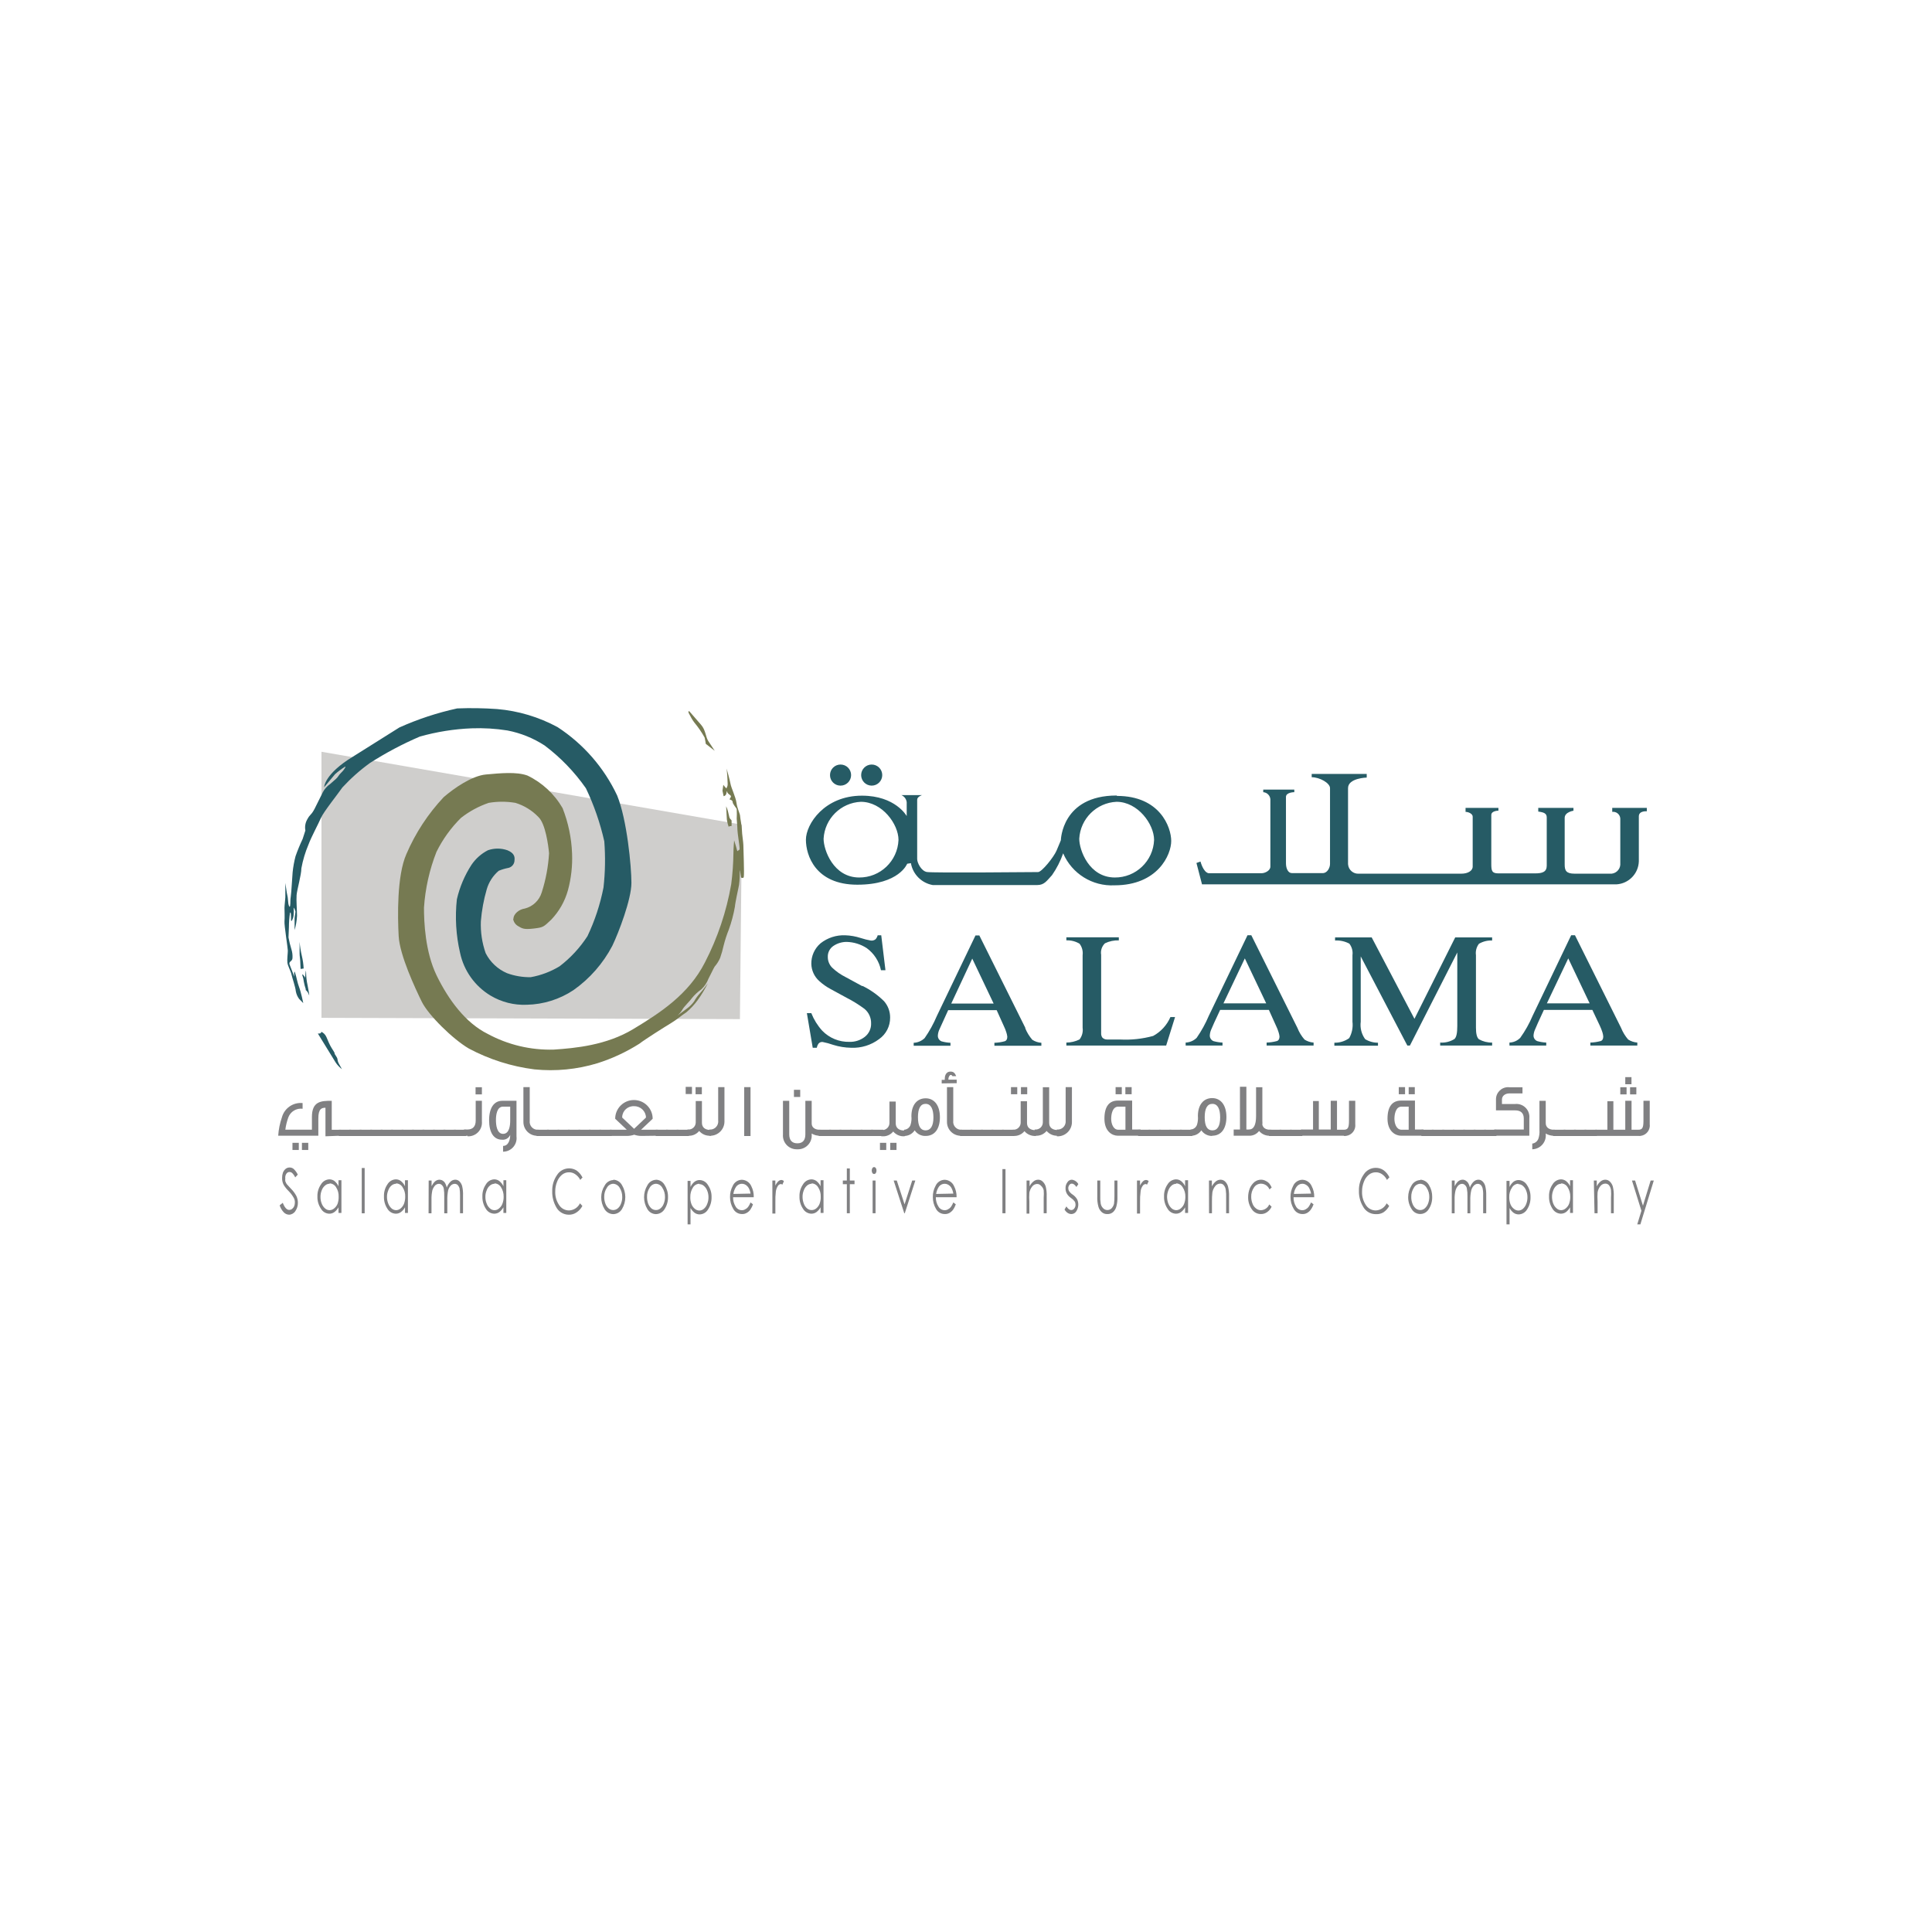 <?xml version="1.0" encoding="utf-8"?>
<!-- Generator: Adobe Illustrator 27.6.1, SVG Export Plug-In . SVG Version: 6.00 Build 0)  -->
<svg version="1.1" id="Layer_1" xmlns="http://www.w3.org/2000/svg" xmlns:xlink="http://www.w3.org/1999/xlink" x="0px" y="0px"
	 viewBox="0 0 1000 1000" style="enable-background:new 0 0 1000 1000;" xml:space="preserve">
<style type="text/css">
	.st0{fill:#EEF2F8;}
	.st1{fill:#49A17B;}
	.st2{fill:#7631CD;}
	.st3{clip-path:url(#SVGID_00000052082952216213188370000017399616356144683943_);}
	.st4{fill:#404041;}
	.st5{clip-path:url(#SVGID_00000062893495841725047410000005647056938538365321_);}
	.st6{clip-path:url(#SVGID_00000044162732847250575700000015189815288174334094_);}
	.st7{fill:#7163EB;}
	.st8{fill:url(#SVGID_00000174581004549088119200000000769248462261141383_);}
	.st9{fill:url(#SVGID_00000169538360358242332570000002422025234893226396_);}
	.st10{fill:url(#SVGID_00000020364998024989868100000000781365499645108112_);}
	.st11{fill:url(#SVGID_00000181046259830688359720000006784541467837330325_);}
	.st12{fill:url(#SVGID_00000094620042908918262900000000836517596858592691_);}
	.st13{fill:url(#SVGID_00000052087117088092280470000018412568162446705827_);}
	.st14{fill:url(#SVGID_00000131330189011884604290000001970801980031478440_);}
	.st15{fill:url(#SVGID_00000037690568599755563960000007448795216511496320_);}
	.st16{fill:url(#SVGID_00000065765352009212842840000016251544395666569637_);}
	.st17{fill:url(#SVGID_00000147934069028275271990000001447145977292744623_);}
	.st18{fill:url(#SVGID_00000173879651023639893390000002430931842811594132_);}
	.st19{fill:url(#SVGID_00000182513494751107410380000018227685862857491125_);}
	.st20{fill:url(#SVGID_00000032650384954022100940000016303033528996797352_);}
	.st21{fill:url(#SVGID_00000050654766672512892120000002460469927209367940_);}
	.st22{fill:url(#SVGID_00000045591335602980747440000017572480979853843126_);}
	.st23{fill:url(#SVGID_00000092451180703943029060000014711838964621873025_);}
	.st24{fill:url(#SVGID_00000175286705630510734670000015659909416161472389_);}
	.st25{fill:url(#SVGID_00000129189024708853754310000010465080461356917948_);}
	.st26{fill:url(#SVGID_00000172428568738683357490000010829400056970966160_);}
	.st27{fill:url(#SVGID_00000088811383937752953280000002610807117517171864_);}
	.st28{fill:url(#SVGID_00000181049969273326873650000003174784704136206479_);}
	.st29{fill:url(#SVGID_00000043423211319614765810000013501320488802758297_);}
	.st30{fill:url(#SVGID_00000031189173913303964690000013778956566995115449_);}
	.st31{fill:url(#SVGID_00000085957056703284814210000015059607211928340118_);}
	.st32{fill:url(#SVGID_00000079443620665538297860000018066899928927582356_);}
	.st33{fill:url(#SVGID_00000143588219230402748990000016751870636642278301_);}
	.st34{fill:url(#SVGID_00000003793414576790995780000007871425205984020412_);}
	.st35{fill:url(#SVGID_00000011026663058878193860000002903329734136625555_);}
	.st36{fill:url(#SVGID_00000031166710314036579790000006668545681182296486_);}
	.st37{fill:url(#SVGID_00000127032661166374465460000014927145647398623642_);}
	.st38{fill:url(#SVGID_00000059995306898970749300000007415582900568861371_);}
	.st39{fill:url(#SVGID_00000142884363410654759380000010758637300853816721_);}
	.st40{fill:#3F4144;}
	.st41{fill:#2E3B89;}
	.st42{clip-path:url(#SVGID_00000182486285875346674340000012730013638702839201_);}
	.st43{clip-path:url(#SVGID_00000117657743683106101630000005688304470643367343_);}
	.st44{clip-path:url(#SVGID_00000101811392543863748910000015891612302815914930_);}
	.st45{fill:#F3B840;}
	.st46{fill:#E04430;}
	.st47{fill:#CA5C6C;}
	.st48{fill:#DD9033;}
	.st49{fill:#CD412D;}
	.st50{fill:#D47935;}
	.st51{fill:#D5709F;}
	.st52{fill:#E9BD8D;}
	.st53{fill:#E19F4B;}
	.st54{fill:#EABF4B;}
	.st55{fill:#CA582D;}
	.st56{fill:#DA8F38;}
	.st57{fill:#C04624;}
	.st58{fill:#C85E26;}
	.st59{fill:#B1341B;}
	.st60{fill:#B24C1F;}
	.st61{fill:#9E2B17;}
	.st62{opacity:0.52;fill:#5EC9E8;enable-background:new    ;}
	.st63{opacity:0.49;fill:#8462DA;enable-background:new    ;}
	.st64{opacity:0.52;fill:#2D63E5;enable-background:new    ;}
	.st65{fill-rule:evenodd;clip-rule:evenodd;fill:#439579;}
	.st66{fill:#3273C2;}
	.st67{fill:#575756;}
	.st68{fill:#1D2C66;}
	.st69{fill:#BCC0DA;}
	.st70{fill:#464B6F;}
	.st71{display:none;fill:#FFFFFF;}
	.st72{fill:#303030;}
	.st73{fill:#B73533;}
	.st74{fill:#04B15C;}
	.st75{fill:url(#SVGID_00000009591525662503017780000017771096071564516224_);}
	.st76{fill:url(#SVGID_00000176762852184411096770000009980357025655540882_);}
	.st77{fill:url(#SVGID_00000047778201418646290150000010063318590950852232_);}
	.st78{fill:url(#SVGID_00000072998059944240612860000002785559621428581544_);}
	.st79{fill:#D33B30;}
	.st80{fill:url(#SVGID_00000132047563733281255160000010467231884819644555_);}
	.st81{fill:url(#SVGID_00000123443404963504824340000006294514309827312008_);}
	.st82{fill:url(#SVGID_00000081605954365361077890000009943744208543383189_);}
	.st83{fill:url(#SVGID_00000103950940562272121720000005583637247177386169_);}
	.st84{fill-rule:evenodd;clip-rule:evenodd;fill:#469BC7;}
	.st85{fill:#222943;}
	.st86{fill-rule:evenodd;clip-rule:evenodd;fill:#1E4B91;}
	.st87{fill-rule:evenodd;clip-rule:evenodd;fill:#F0A140;}
	.st88{fill:#72D24C;}
	.st89{fill-rule:evenodd;clip-rule:evenodd;}
	.st90{display:none;fill:#FBFAFA;}
	.st91{fill:#242323;}
	.st92{fill:#BA3630;}
	.st93{opacity:0.35;fill:#53A0B1;enable-background:new    ;}
	.st94{fill:#20465E;}
	.st95{fill:url(#SVGID_00000127039241978215946110000008274158828353037440_);}
	.st96{fill:#367A8D;}
	.st97{fill:url(#SVGID_00000037678478086294881130000007195144767249334174_);}
	.st98{fill:url(#SVGID_00000072986784900322948830000014279750887824839860_);}
	.st99{opacity:0.88;fill:url(#SVGID_00000112631453694150581650000017536448845271596220_);enable-background:new    ;}
	.st100{fill:url(#SVGID_00000033364433849346157750000009013868614988445847_);}
	.st101{fill:#143661;}
	.st102{fill:#56BC8E;}
	.st103{fill:#2B2B37;}
	.st104{fill:#334C71;}
	.st105{fill:#3777E6;}
	.st106{fill:#A8EDE6;}
	.st107{fill:#EBC18E;}
	.st108{fill:#2A2F44;}
	.st109{fill:#1B4625;}
	.st110{fill:#98C355;}
	.st111{fill:#60B258;}
	.st112{fill:#41914D;}
	.st113{fill:#2B663D;}
	.st114{fill:#CCDA70;}
	.st115{fill:#34516A;}
	.st116{fill:url(#Path_164488_00000109729988464195737890000013293989446255006881_);}
	.st117{fill:#FFFFFF;}
	.st118{fill:#58595B;}
	.st119{fill:#55AC9B;}
	.st120{fill:#464442;}
	.st121{fill:#B7A891;}
	.st122{fill:#265674;}
	.st123{fill:#759ECF;}
	.st124{fill:#C9CACB;}
	.st125{fill:#F2F2F2;}
	.st126{fill:#2B3777;}
	.st127{fill:#27599E;}
	.st128{fill:#25589C;}
	.st129{fill:#2B63A5;}
	.st130{fill-rule:evenodd;clip-rule:evenodd;fill:#B9B9B9;}
	.st131{fill:#B9B9B9;}
	.st132{fill:#7185B5;}
	.st133{fill:#1C4882;}
	.st134{fill:#0F2C5A;}
	.st135{fill:#091C46;}
	.st136{fill:#54565A;}
	.st137{fill:#306541;}
	.st138{fill-rule:evenodd;clip-rule:evenodd;fill:#CAAD5D;}
	.st139{fill-rule:evenodd;clip-rule:evenodd;fill:#0D0D0D;}
	.st140{fill:#181818;stroke:#181818;stroke-width:0.363;stroke-miterlimit:10;}
	.st141{fill:#305E3C;}
	.st142{fill:#181818;stroke:#181818;stroke-width:0.363;stroke-miterlimit:10;}
	.st143{fill:#181818;}
	.st144{fill:#141414;}
	.st145{fill:#1F4169;}
	.st146{fill:#49A2D9;}
	.st147{fill:#59585A;}
	.st148{fill:#030F97;}
	.st149{fill:#56A9DC;}
	.st150{fill:#4AA3DB;}
	.st151{fill:#545352;}
	.st152{fill:#412C6F;}
	.st153{fill:#BF2F7C;}
	.st154{fill:#215280;}
	.st155{fill:#7D7D7D;}
	.st156{fill:#456790;}
	.st157{fill:url(#C_00000031193805341943852460000006693081372949608589_);}
	.st158{fill:#C6C7C8;}
	.st159{fill:url(#SVGID_00000044141251656194507800000009654946235692035773_);}
	.st160{fill:#285E96;}
	.st161{fill:#61993F;}
	.st162{fill:#23568C;}
	.st163{fill:#4FA4DA;}
	.st164{fill:#6F80B0;}
	.st165{fill:#265896;}
	.st166{fill:#3B81B6;}
	.st167{fill:#275A6B;}
	.st168{fill:#595A5C;}
	.st169{fill:#D7393A;}
	.st170{fill:#8AC9D5;}
	.st171{fill:#D63939;}
	.st172{fill:#D63838;}
	.st173{fill:#3172B5;}
	.st174{fill:#3475B7;}
	.st175{fill:#3374B7;}
	.st176{fill:#7B7C7F;}
	.st177{fill:#7A7B7E;}
	.st178{fill:#3373B6;}
	.st179{fill:#7B7B7E;}
	.st180{fill:#7C7C7F;}
	.st181{fill:#7E7F81;}
	.st182{fill:#797A7D;}
	.st183{fill:#7D7D80;}
	.st184{fill:#7C7D80;}
	.st185{fill:#7C7B7E;}
	.st186{fill:#808184;}
	.st187{fill:#214167;}
	.st188{fill-rule:evenodd;clip-rule:evenodd;fill:#C8AC47;}
	.st189{fill:none;stroke:#C8AC47;stroke-width:9.526;}
	.st190{fill:none;stroke:#E6BA5D;stroke-width:9.526;stroke-miterlimit:10;}
	.st191{fill-rule:evenodd;clip-rule:evenodd;fill:#304567;}
	.st192{fill:#CFCECC;}
	.st193{clip-path:url(#SVGID_00000103959569850251034850000015920619315573914547_);}
	.st194{fill:#265B65;}
	.st195{fill:#767A52;}
	.st196{fill:#808082;}
	.st197{fill-rule:evenodd;clip-rule:evenodd;fill:url(#SVGID_00000059268599093191147750000018360117687852951742_);}
	.st198{fill-rule:evenodd;clip-rule:evenodd;fill:url(#SVGID_00000103257728528709067740000012720341536606476215_);}
	.st199{fill:#3A5CA5;}
	.st200{fill:#2F3A89;}
	.st201{fill:#6D6E71;}
	.st202{fill:#41918E;}
	.st203{fill:#445DA5;}
	.st204{clip-path:url(#SVGID_00000091014021273945330200000000626179682643333505_);}
	.st205{fill:#4A6EAF;}
	.st206{fill:#381D13;}
	.st207{clip-path:url(#SVGID_00000024003185447926474640000011793938154674271896_);}
	.st208{clip-path:url(#SVGID_00000098925220253298887270000004702865835827157180_);}
	.st209{clip-path:url(#SVGID_00000181769760025239376630000016117701124081724068_);}
	.st210{clip-path:url(#SVGID_00000054956596065435171630000016992771496716167814_);}
	.st211{clip-path:url(#SVGID_00000129892746890019799780000000613803925861914496_);}
	.st212{clip-path:url(#SVGID_00000122715842366180610710000017776781640947763893_);}
	.st213{clip-path:url(#SVGID_00000177476709905534090410000014592030273193631416_);}
	.st214{clip-path:url(#SVGID_00000174600950691705143430000002288361665857178534_);}
	.st215{clip-path:url(#SVGID_00000085939080704833111940000006093973915040343695_);}
	.st216{clip-path:url(#SVGID_00000008147780785187998910000009013875535499308963_);}
	.st217{clip-path:url(#SVGID_00000134935078270340089760000017542083393586713738_);}
	.st218{fill:#A2A8AC;}
	.st219{fill:#41834F;}
	.st220{fill:#265BB2;}
	.st221{fill:#293B90;}
	.st222{fill:#C99378;}
	.st223{fill:none;}
	.st224{enable-background:new    ;}
	.st225{fill:#203D35;}
	.st226{fill:#817771;}
	.st227{fill:#265C80;}
	.st228{fill:#2C2926;}
	.st229{fill:#59BCF8;}
	.st230{fill-rule:evenodd;clip-rule:evenodd;fill:#0101C2;}
	.st231{fill-rule:evenodd;clip-rule:evenodd;fill:#0202C6;}
	.st232{fill:#3A42F4;}
	.st233{fill-rule:evenodd;clip-rule:evenodd;fill:#050386;}
	.st234{fill:#3038F4;}
	.st235{clip-path:url(#SVGID_00000174578300432107239700000008125798425170819717_);}
	.st236{fill:#ED7D30;}
	.st237{fill:#479EE6;}
	.st238{fill:url(#Path_6_00000156566583109684499310000007518773996061756860_);}
	.st239{fill:#CC2C79;}
	.st240{fill:#1A1818;}
	.st241{fill-rule:evenodd;clip-rule:evenodd;fill:#FFFFFF;}
	.st242{fill-rule:evenodd;clip-rule:evenodd;fill:#469B88;}
	.st243{fill-rule:evenodd;clip-rule:evenodd;fill:#2C2E6A;}
	.st244{fill:#469B88;}
	.st245{fill:#1E1C44;}
	.st246{fill:#DA6D2A;}
	.st247{clip-path:url(#SVGID_00000166669940348929892850000015266551618614287012_);}
	.st248{fill:#273669;}
	.st249{fill:#567DF6;}
	.st250{fill:#70D3FA;}
	.st251{fill:#88FAC1;}
	.st252{fill:#070E51;}
	.st253{opacity:0.5;}
	.st254{fill:url(#SVGID_00000061444174577194855660000015656331068831484848_);}
	.st255{fill:url(#SVGID_00000090990730990911077720000006748359434737299076_);}
	.st256{fill:url(#SVGID_00000120518105180506824930000009588843056529910687_);}
	.st257{fill:#05039B;}
	.st258{fill:#406DAF;}
	.st259{fill:#808086;}
	.st260{fill:#84C6C9;}
	.st261{fill:#86398D;}
	.st262{fill:#8E599C;}
	.st263{fill:#E7963E;}
	.st264{fill:#70C3ED;}
	.st265{fill:#4B2A50;}
	.st266{fill:#333333;}
	.st267{fill:#75FAAA;}
	.st268{fill:url(#SVGID_00000121256285252534173820000007322456881587484093_);}
	.st269{fill:#160141;}
	.st270{fill:url(#SVGID_00000120550885640334336770000014397548734778374580_);}
	.st271{fill:url(#SVGID_00000115502389017506330500000002775428260800754086_);}
	.st272{fill:url(#SVGID_00000162325202000176239260000011119271723774888604_);}
	.st273{fill-rule:evenodd;clip-rule:evenodd;fill:url(#SVGID_00000142154246289733415390000006636533247792065679_);}
	.st274{fill-rule:evenodd;clip-rule:evenodd;fill:url(#SVGID_00000063604710661352773780000015773002119116552114_);}
	.st275{fill-rule:evenodd;clip-rule:evenodd;fill:url(#SVGID_00000118383509037824527170000017151405503303453057_);}
	.st276{fill-rule:evenodd;clip-rule:evenodd;fill:url(#SVGID_00000017500010548126264250000003422777131076108690_);}
	.st277{fill:#414042;}
</style>
<g>
	<path class="st192" d="M166.39,526.83V389.11l217.62,37.74l-1.03,100.64C382.98,527.49,166.39,526.83,166.39,526.83z"/>
	<g>
		<defs>
			<rect id="SVGID_00000132800142315369915180000012086345160928441239_" x="144" y="366.09" width="712" height="267.65"/>
		</defs>
		<clipPath id="SVGID_00000074427453916515042120000004121292523653125261_">
			<use xlink:href="#SVGID_00000132800142315369915180000012086345160928441239_"  style="overflow:visible;"/>
		</clipPath>
		<g style="clip-path:url(#SVGID_00000074427453916515042120000004121292523653125261_);">
			<g>
				<path class="st194" d="M164.47,534.87l9.3,15.13c0.88,1.3,1.96,2.44,3.21,3.39l-1.62-2.91c-1.11-2.25-0.18-1.99-1.33-3.69
					c-1.7-2.69-0.37-0.77-0.92-1.92c-0.55-1.14-1.07-1.62-2.18-3.69s-1.73-4.21-2.47-5.31c-0.74-1.11-2.29-2.21-2.29-1.48
					c0,0.74-1.7,0.55-1.7,0.55 M154.81,517.01c-0.87-1.18-1.45-2.54-1.7-3.98c-0.18-2.07-1.88-6.97-2.25-8.71
					c-0.37-1.73-1.88-4.32-2.1-6.01c-0.22-1.7,0.22-4.91,0.22-6.27c0-1.36-1.92-13.24-1.73-15.13c0.18-1.88,0-5.9,0-7.05
					s0.44-4.72,0.44-5.46v-7.38l0.74,4.94c0.4,1.62,0.65,3.28,0.74,4.94c0,1.33,0.77,3.39,1,1.88c0.22-1.51,0-2.88,0.33-4.76
					c0.33-1.88,0.77-10.81,0.96-12.51c0.28-2.82,0.79-5.6,1.51-8.34c1.07-3.05,2.31-6.04,3.69-8.96l1.4-4.35
					c-0.36-1.92-0.04-3.9,0.89-5.61c1.7-3.17,2.03-2.07,3.91-5.68l4.24-8.52c0.87-1.67,2.13-3.1,3.69-4.17l3.03-2.66
					c1.29-1.11,1.29-1.88,2.88-3.39c1.59-1.51,2.8-3.69,1.66-2.84c-1.73,1.09-3.37,2.33-4.91,3.69l-5.68,6.79
					c0,0,0-6.79,14.94-15.86l24.02-15.09c9.61-4.31,19.63-7.61,29.92-9.85c6.89-0.27,13.78-0.16,20.66,0.33
					c10.95,0.93,21.58,4.11,31.25,9.33c13.38,8.71,24.07,20.97,30.88,35.42c5.09,12.51,7.38,36.71,7.38,45.23
					c0,8.52-6.64,25.82-9.89,32.57c-4.78,9.12-11.66,16.97-20.07,22.91c-7.19,4.79-15.6,7.43-24.24,7.6
					c-6.58,0.28-13.09-1.38-18.74-4.76c-8.09-4.88-13.8-12.89-15.75-22.13c-2.11-9.06-2.67-18.42-1.66-27.67
					c1.46-6.35,4.02-12.39,7.56-17.86c2.16-3.2,5.09-5.8,8.52-7.56c3.26-1.13,6.81-1.13,10.07,0c3.21,1.33,3.95,3.03,3.69,5.16
					c0,1.85-1.24,3.46-3.03,3.95c-1.76,0.33-3.48,0.83-5.13,1.51c-2.98,2.53-5.15,5.88-6.23,9.63c-1.56,5.38-2.57,10.91-3.03,16.49
					c-0.22,5.6,0.62,11.2,2.47,16.49c2.35,4.66,6.27,8.35,11.07,10.4c3.93,1.44,8.1,2.14,12.28,2.07
					c5.29-0.94,10.35-2.86,14.94-5.64c5.67-4.34,10.55-9.62,14.42-15.6c3.81-8.02,6.6-16.48,8.3-25.2
					c0.89-7.93,1.03-15.92,0.41-23.87c-2.13-9.49-5.33-18.71-9.52-27.48c-5.91-8.46-13.12-15.93-21.36-22.13
					c-5.87-3.82-12.42-6.46-19.29-7.78c-6.1-0.97-12.28-1.34-18.45-1.11c-9.1,0.36-18.13,1.8-26.89,4.28
					c-8.97,3.85-17.6,8.43-25.82,13.69c-5.16,3.73-9.93,7.97-14.24,12.65c-2.21,3.21-9.78,12.69-11.07,15.72
					c-1.29,3.03-5.09,10.03-6.46,13.8c-1.68,3.96-2.92,8.09-3.69,12.32c0,3.39-2.25,11.07-2.47,13.83
					c-0.22,2.77,0.22,7.93,0.22,10.77c-0.14,2.5-0.56,4.97-1.25,7.38v-5.9c0-0.92,0.44-3.03,0.44-3.69
					c-0.17-0.75-0.49-1.45-0.96-2.07c0.13,1.33,0.13,2.66,0,3.98c-0.18,1.88-1.33,3.95-1.33,2.47s0-4.76-0.55-3.69
					c-0.36,2.44-0.55,4.91-0.55,7.38c0,0.81-0.22,4.39-0.22,5.31c0.39,2.12,0.9,4.22,1.55,6.27c0.43,1.41,0.61,2.88,0.52,4.35
					c0,1.88-2.1,1.7-1.51,3.39c0.59,1.7,2.07,5.09,2.29,6.09s-0.22-4.17,0.59-1.7c0.81,2.47,1.11,4.91,2.07,7.38
					c0.96,2.47,2.14,8.23,2.14,8.23L154.81,517.01z"/>
				<path class="st194" d="M158.24,512.48v-0.55c-0.4-1.21-0.72-2.44-0.96-3.69c-0.13-1.16-0.39-2.3-0.77-3.39
					c-0.37-1.33,1.14,0.37,1.33,1.14c0.18,0.77,0.41-5.87,0.59-2.66c0.02,2.23,0.28,4.46,0.77,6.64c0.55,2.62,1.14,6.23,0.7,4.94
					c-0.28-0.89-0.79-1.69-1.48-2.32 M155.58,501.52v-0.37c0-0.81-0.18-2.73-0.18-3.69c0-0.96-0.33-2.4-0.33-3.91v-6.05
					c0.21,2.41,0.59,4.8,1.14,7.16c0.53,2.18,0.85,4.4,0.96,6.64L155.58,501.52z"/>
			</g>
			<g>
				<path class="st195" d="M265.74,475.73c0-2.8,3.06-5.09,5.87-5.46c4.19-1.04,7.52-4.21,8.78-8.34c2.12-6.58,3.39-13.39,3.8-20.29
					c-0.37-4.13-1.88-15.31-5.46-18.7c-3.28-3.45-7.4-5.99-11.95-7.38c-4.58-0.78-9.26-0.78-13.83,0
					c-5.19,1.77-10.04,4.4-14.35,7.78c-5.18,5.12-9.47,11.07-12.69,17.6c-3.62,9.23-5.8,18.96-6.46,28.85
					c0,7.05,0.52,22.76,6.6,35.23c6.09,12.47,14.94,24.46,26.34,30.1c10.51,5.69,22.33,8.5,34.27,8.15
					c11.07-0.74,27.23-2.25,41.06-10.59s28.63-17.86,37.11-34.46c6.6-12.75,11.2-26.44,13.65-40.58c0.7-5.38,1.08-10.8,1.14-16.23
					c0-2.29,0.37-6.46,0.37-6.46l0.92,3.03c0.41,1.14,0.59,3.03,1,2.43c0.41-0.59,0.92-0.18,0.92-1.29c0-1.11-1.14-8.15-1.14-9.63
					c0-1.48-0.37-5.16-0.37-5.72c0.09-1.65,0.09-3.3,0-4.94c-0.22-0.74-2.1-2.62-2.1-3.69c0-1.07-1.7-1.4-1.7-1.4
					s1.14-1.29,0.74-1.84c-0.41-0.55-1.84-1.14-1.84-2.03c0-0.89-0.33,0-0.52,1.07c-0.2,0.62-0.72,1.07-1.36,1.18l-0.59-2.84
					l0.44-3.06c0,0,1.7,2.32,1.7,1.73c0-0.59,0.55-0.59,0.55-2.07s-0.22-3.69-0.22-4.39c0-0.7-0.33-3.69-0.33-3.69
					s1.66,5.9,2.03,7.97c0.37,2.07,2.69,6.82,3.06,9.7s1.88,5.87,1.88,6.79c0,0.92,0.96,5.46,0.96,7.38c0,1.92,0.74,6.38,0.74,7.71
					c0,1.33,0.55,15.16,0.22,16.49c-0.33,1.33-1.33,0-1.33,0.59s-0.77-5.31-0.77-3.69c0.07,2.47-0.05,4.93-0.37,7.38
					c-0.37,1.7-2.1,9.85-2.1,11.07c-0.71,4.07-1.77,8.07-3.17,11.95c-1.09,2.7-1.99,5.47-2.69,8.3c-0.47,2.16-1.08,4.29-1.81,6.38
					c-0.71,1.64-1.67,3.15-2.84,4.5c-0.55,0.81-2.47,4.98-3.21,6.27c-0.78,2.1-2.04,3.98-3.69,5.5c-1.89,1.33-3.57,2.92-5.02,4.72
					c-0.7,1.14-3.95,4.21-4.72,5.68c-0.7,1.21-1.6,2.29-2.66,3.21l4.98-3.69c1.42-1.03,2.66-2.27,3.69-3.69
					c0.85-1.55,1.9-2.98,3.1-4.28c1.18-1.18,4.02-5.13,4.02-5.13c-1.53,3.08-3.3,6.03-5.31,8.82c-1.71,2.31-3.67,4.42-5.87,6.27
					c-2.1,1.33-4.76,3.69-8.01,5.64c-3.25,1.96-13.43,8.37-16.27,10.59c-6.78,4.29-14.08,7.69-21.73,10.11
					c-10.55,3.2-21.64,4.28-32.61,3.17c-11.86-1.5-23.35-5.15-33.9-10.77c-8.48-4.98-21.03-17.41-24.39-24.27
					c-3.36-6.86-11.4-23.98-11.95-33.94c-0.55-9.96-0.96-31.25,3.98-42.42c4.67-10.89,11.21-20.88,19.33-29.51
					c5.28-4.54,14.54-11.07,21.91-11.73c7.38-0.66,15.75-1.51,21.43,0.55c7.62,3.66,13.96,9.54,18.19,16.86
					c2.95,7.5,4.61,15.45,4.91,23.5c0.26,6.37-0.45,12.74-2.1,18.89c-1.58,5.77-4.57,11.06-8.71,15.38
					c-3.95,3.69-3.95,3.98-9.08,4.57s-5.87,0-8.15-1.33c-1.33-0.8-2.24-2.15-2.47-3.69 M375.86,417.44l0.37,6.79
					c0.18,1.29,0.96,4.39,1.11,3.69c0.15-0.7,1.33,0,1.33-0.59v-2.43c0-0.77-0.74-0.59-1.14-1.88l-0.77-3.21
					c-0.22-0.85-0.51-1.68-0.89-2.47 M369.96,388.63l-3.39-5.13c-1.33-2.07-1.33-5.68-3.69-8.34l-6.09-7.01c0,0-1.07-0.37,0,1.51
					c0.74,1.53,1.61,2.99,2.62,4.35c2.01,2.41,3.79,5,5.31,7.75c0.37,1.51,0.59,3.25,0.59,3.25L369.96,388.63z"/>
			</g>
			<g>
				<path class="st194" d="M451.19,406.64c3.02,0,5.46-2.45,5.46-5.46s-2.45-5.46-5.46-5.46c-3.02,0-5.46,2.45-5.46,5.46
					c0,1.45,0.58,2.84,1.6,3.86C448.36,406.06,449.74,406.64,451.19,406.64 M435.07,406.64c3.02,0,5.46-2.44,5.46-5.46
					s-2.44-5.46-5.46-5.46c-3.02,0-5.46,2.44-5.46,5.46c-0.02,2.99,2.39,5.44,5.39,5.46C435.02,406.64,435.05,406.64,435.07,406.64
					 M834.49,418.15v2.07c2.02-0.26,3.87,1.16,4.14,3.18c0.02,0.17,0.03,0.34,0.03,0.51v23.76c-0.25,2.76-2.69,4.8-5.45,4.55
					c-0.03,0-0.06-0.01-0.09-0.01h-18.15c-4.35,0-5.09-1.66-5.09-4.69v-24.2c0-3.03,4.54-3.69,4.54-3.69v-1.48H796.2v1.92
					c2.88,0.37,4.39,0.92,4.39,3.03v24.98c0,3.25-2.29,3.98-6.01,3.98h-19c-3.39,0-3.69-1.33-3.69-4.94v-25.27
					c0-2.25,3.69-2.25,3.69-2.25v-1.44h-17.01v2.07c1.48,0,3.69,0.96,3.69,2.47v25.82c0,2.29-2.62,3.69-5.83,3.69h-53.01
					c-2.88,0.25-5.42-1.89-5.66-4.78c-0.01-0.11-0.01-0.21-0.02-0.32v-39.18c0-5.24,9.67-5.46,9.67-5.46v-1.88h-28.48v1.7
					c4.17,0,9.48,3.03,9.48,5.64v39.22c0,2.1-1.48,4.76-3.69,4.76h-16.08c-1.88,0-3.03-2.29-3.03-5.09V412.5
					c0-2.47,4.32-2.47,4.32-2.47v-1.33h-16.08v1.33c1.98,0.14,3.55,1.71,3.69,3.69v34.83c0,2.1-2.8,3.43-4.54,3.43h-27.45
					c-2.8-0.55-4.17-6.05-4.17-6.05l-2.1,0.74l2.88,11.07h214.52c6.38-0.38,11.4-5.57,11.58-11.95v-23.24
					c0-3.03,4.13-2.62,4.13-2.62v-1.77L834.49,418.15z M577.07,454.19c-13.39,0-18.45-14.2-18.45-20.07
					c0.58-10.38,8.91-18.63,19.29-19.11c11.07,0,19.44,11.58,19.44,19.74c-0.42,10.93-9.46,19.55-20.4,19.44 M444.74,454.19
					c-13.35,0-18.45-14.2-18.45-20.07c0.58-10.38,8.91-18.63,19.29-19.11c11.07,0,19.48,11.58,19.48,19.74
					c-0.44,10.94-9.49,19.55-20.44,19.44 M577.95,411.76c-28.41,0-28.85,23.13-28.85,23.13s-0.81,2.07-2.25,5.42
					c-1.44,3.36-7.64,11.07-9.55,11.07c-1.92,0-54.67,0.52-57.59-0.04c-2.91-0.55-4.98-4.76-4.98-6.71v-30.69
					c0-1.62,2.55-2.4,2.55-2.4h-10.74c1.52,0.64,2.58,2.05,2.77,3.69v7.16c0,0-5.79-10.55-23.17-10.55c-19.44,0-29,14.76-29,22.8
					c0,8.04,4.91,23.28,26.6,23.28c21.69,0,25.82-10.85,25.82-10.85l1.92-0.3c1.01,5.77,5.52,10.3,11.29,11.33h54.12
					c3.69,0,4.94-2.25,7.64-5.13c2.42-3.48,4.36-7.28,5.76-11.29c4.53,10.54,15.14,17.15,26.6,16.56
					c22.36,0,29.33-15.79,29.33-22.95s-5.87-23.32-28.04-23.32 M800.66,519.34l11.07-23.28l11.07,23.28H800.66z M842.76,538.08
					c-1.56-1.79-2.81-3.84-3.69-6.05l-23.87-47.96h-1.96l-19.96,41.69c-1.71,4.04-3.86,7.88-6.42,11.44
					c-1.48,1.49-3.47,2.36-5.57,2.43v1.55h19.04v-1.55c-1.56-0.07-3.11-0.32-4.61-0.74c-1.25-0.47-2.04-1.7-1.96-3.03
					c0.08-1.01,0.33-1.99,0.74-2.91c0.48-1.25,2.03-4.65,4.61-10.22h25.09l3.87,8.19c0.52,1.09,0.96,2.21,1.33,3.36
					c0.23,0.71,0.38,1.44,0.44,2.18c0,1.29-0.41,2.03-1.22,2.36c-1.78,0.48-3.61,0.76-5.46,0.81v1.55h24.31v-1.55
					c-1.67-0.12-3.28-0.65-4.69-1.55 M732.12,527.34l-22.13-42.13h-18.96v1.59c2.56-0.14,5.11,0.42,7.38,1.62
					c1.32,1.69,1.91,3.85,1.62,5.98v34.42c0.36,2.95-0.24,5.94-1.7,8.52c-2.23,1.6-4.93,2.43-7.67,2.36v1.55h22.58v-1.55
					c-2.34,0.02-4.64-0.62-6.64-1.84c-1.89-2.61-2.71-5.84-2.29-9.04v-33.79l24.13,46.15h1.33L754.29,493v38
					c0,3.69-0.44,5.87-1.48,6.79c-2.2,1.38-4.79,2.02-7.38,1.84v1.55h26.89v-1.55c-2.38,0.05-4.74-0.54-6.82-1.7
					c-1.07-0.89-1.55-2.88-1.55-5.94V494.4c-0.3-2.1,0.26-4.22,1.55-5.9c2.07-1.21,4.43-1.8,6.82-1.7v-1.59h-19.11L732.12,527.34z
					 M633.25,519.34l11.07-23.28l11.07,23.28H633.25z M671.54,532.03l-23.87-47.96h-1.96l-20.03,41.69
					c-1.7,4.02-3.81,7.85-6.31,11.44c-1.53,1.48-3.55,2.35-5.68,2.43v1.55h19.07v-1.55c-1.57-0.07-3.13-0.32-4.65-0.74
					c-1.22-0.49-2-1.71-1.92-3.03c0.06-1,0.3-1.99,0.7-2.91c0.48-1.25,2.03-4.65,4.65-10.22h25.23l3.69,8.19
					c0.53,1.08,0.98,2.2,1.33,3.36c0.23,0.71,0.4,1.44,0.48,2.18c0,1.29-0.44,2.03-1.25,2.36c-1.77,0.49-3.59,0.76-5.42,0.81v1.55
					h24.31v-1.55c-1.67-0.11-3.28-0.64-4.69-1.55C673.66,536.3,672.41,534.25,671.54,532.03 M596.88,536.2
					c-5.62,1.54-11.45,2.16-17.27,1.84h-4.46h-2.25c-0.9,0-1.75-0.37-2.36-1.03c-0.43-0.66-0.63-1.43-0.59-2.21v-40.58
					c-0.38-2.2,0.37-4.45,1.99-5.98c2.23-1.07,4.68-1.59,7.16-1.51v-1.59h-27.15v1.59c2.4-0.11,4.77,0.5,6.82,1.73
					c1.29,1.69,1.86,3.83,1.59,5.94v37.56c0.3,2.15-0.27,4.33-1.59,6.05c-2.12,1.05-4.46,1.61-6.82,1.62v1.55h51.65l4.61-14.76h-2.4
					C604.01,530.59,600.86,534.03,596.88,536.2 M492.36,519.45l10.88-23.28l11.07,23.28H492.36z M530.77,532.14l-23.87-47.96h-1.99
					l-20,41.69c-1.7,4.02-3.81,7.85-6.31,11.44c-1.53,1.48-3.55,2.35-5.68,2.43v1.55h19.04v-1.55c-1.56-0.08-3.11-0.32-4.61-0.74
					c-1.22-0.49-2-1.71-1.92-3.03c0.06-1,0.3-1.99,0.7-2.91l4.65-10.22h25.09l3.69,8.19c0.53,1.08,0.98,2.2,1.33,3.36
					c0.23,0.71,0.4,1.44,0.48,2.18c0,1.29-0.41,2.03-1.25,2.36c-1.77,0.49-3.59,0.76-5.42,0.81v1.55h24.31v-1.55
					c-1.67-0.11-3.28-0.64-4.69-1.55c-1.55-1.8-2.8-3.85-3.69-6.05 M446.21,510.37l-8.48-4.61c-2.57-1.28-4.93-2.93-7.01-4.91
					c-1.47-1.48-2.28-3.49-2.25-5.57c-0.08-2.27,1.03-4.42,2.91-5.68c2.04-1.37,4.44-2.09,6.9-2.07c3.67,0.1,7.24,1.21,10.33,3.21
					c3.8,2.76,6.43,6.84,7.38,11.44h2.32l-2.18-18.08h-1.84c-0.2,0.75-0.57,1.44-1.07,2.03c-0.69,0.56-1.59,0.81-2.47,0.7
					c-1.79-0.32-3.55-0.76-5.28-1.33c-2.58-0.84-5.26-1.31-7.97-1.4c-4.61-0.19-9.14,1.28-12.76,4.13c-3.12,2.67-4.88,6.59-4.8,10.7
					c0.09,3.37,1.55,6.56,4.06,8.82c1.78,1.63,3.77,3.03,5.9,4.17l8.26,4.5c3.27,1.66,6.39,3.6,9.33,5.79
					c2.18,1.83,3.43,4.53,3.39,7.38c0.13,2.79-1.13,5.47-3.36,7.16c-2.25,1.71-5.03,2.6-7.86,2.51c-5.3,0.13-10.41-1.97-14.09-5.79
					c-2.41-2.66-4.32-5.74-5.64-9.08h-2.29l3.03,17.93h2.1c0.13-0.72,0.4-1.42,0.81-2.03c0.52-0.7,1.38-1.07,2.25-0.96
					c1.87,0.37,3.7,0.88,5.5,1.51c2.99,0.93,6.09,1.43,9.22,1.48c5.21,0.23,10.34-1.36,14.5-4.5c3.59-2.54,5.71-6.67,5.68-11.07
					c0.04-3.15-1.09-6.2-3.17-8.56c-3.24-3.2-6.98-5.85-11.07-7.86"/>
			</g>
			<g>
				<path class="st196" d="M156.28,591.53h3.28v3.69h-3.28V591.53z M151.38,591.53h3.28v3.69h-3.28V591.53z M168.46,588.14v-14.76
					c-1.77,0-3.69,0.26-3.69,5.53v8.93H144c0.21-3.24,0.85-6.45,1.92-9.52c1.29-4.74,5.81-7.86,10.7-7.38v2.95
					c-3.2-0.41-6.26,1.44-7.38,4.46c-0.75,2.06-1.27,4.2-1.55,6.38h13.76v-6.57l0,0c0-8.04,4.57-8.45,10.26-8.37v14.98h4.83v3.06
					L168.46,588.14z"/>
				<path class="st196" d="M175.36,584.75h6.38v3.25h-6.38V584.75z"/>
				<path class="st196" d="M180.78,584.75h6.38v3.25h-6.38V584.75z"/>
				<g>
					<path id="B" class="st196" d="M186.2,584.75h6.35v3.25h-6.35V584.75z"/>
				</g>
				<g>
					<path id="C_00000076598927915039794160000005685807058899276160_" class="st196" d="M191.63,584.75h6.38v3.25h-6.38V584.75z"/>
				</g>
				<path class="st196" d="M197.01,584.75h6.38v3.25h-6.38V584.75z"/>
				<path class="st196" d="M202.44,584.75h6.35v3.25h-6.35L202.44,584.75z"/>
				<path class="st196" d="M207.9,584.75h6.35v3.25h-6.35V584.75z"/>
				<path class="st196" d="M213.28,584.75h6.38v3.25h-6.38V584.75z"/>
				<path class="st196" d="M218.7,584.75h6.38v3.25h-6.38V584.75z"/>
				<path class="st196" d="M224.13,584.75h6.38v3.25h-6.38V584.75z"/>
				<path class="st196" d="M229.55,584.75h6.35v3.25h-6.35V584.75z"/>
				<path class="st196" d="M234.97,584.75h6.38v3.25h-6.38V584.75z"/>
				<path class="st196" d="M246.15,562.76h3.28v3.69h-3.28V562.76z M241.87,587.85h-1.73v-3.21h1.73c2.99,0,4.35-1.73,4.35-4.61
					v-10.26h3.21v10.7c0.35,3.88-2.51,7.3-6.38,7.65c-0.33,0.03-0.66,0.04-1,0.02 M264.08,572.79h-3.69c-3.25,0-3.69,4.46-3.69,6.9
					s0.41,7.19,3.69,7.19c3.28,0,3.69-4.35,3.69-6.94V572.79z M260.39,596.15L260.39,596.15v-3.03c2.88,0,3.69-3.36,3.69-5.72
					c-0.69,1.67-2.4,2.7-4.21,2.51c-4.32,0-6.71-3.69-6.71-10.11c0-6.42,2.58-10.03,6.79-10.03h7.38v18.45
					c0.49,3.84-2.23,7.35-6.07,7.84c-0.24,0.03-0.48,0.05-0.72,0.05 M270.91,580.47v-17.78h3.28v17.45c-0.28,2.27,1.33,4.33,3.6,4.6
					c0.31,0.04,0.63,0.04,0.94,0.01v3.1c-3.94,0.37-7.42-2.52-7.79-6.46C270.9,581.08,270.89,580.77,270.91,580.47"/>
				<path class="st196" d="M277.73,584.75h6.35v3.25h-6.35V584.75z"/>
				<path class="st196" d="M283.15,584.75h6.35v3.25h-6.35V584.75z"/>
				<path class="st196" d="M288.58,584.75h6.35v3.25h-6.35V584.75z"/>
				<path class="st196" d="M293.96,584.75h6.38v3.25h-6.38V584.75z"/>
				<path class="st196" d="M299.42,584.75h6.35v3.25h-6.35V584.75z"/>
				<path class="st196" d="M304.81,584.75h6.35v3.25h-6.35V584.75z"/>
				<path class="st196" d="M310.27,584.75h6.35v3.25h-6.35V584.75z"/>
				<path class="st196" d="M328.2,572.57L328.2,572.57c-3.21-0.18-5.97,2.27-6.15,5.49c-0.01,0.13-0.01,0.25-0.01,0.38l6.16,5.83
					l6.16-5.83c-0.08-3.29-2.79-5.91-6.09-5.87 M331.96,587.96c-1.26-0.01-2.5-0.22-3.69-0.63c-1.19,0.4-2.43,0.61-3.69,0.63h-8.93
					v-3.21h8.78l-6.01-5.68c0-5.36,4.34-9.7,9.7-9.7s9.7,4.34,9.7,9.7l-6.01,5.68h8.71v3.1L331.96,587.96z"/>
				<path class="st196" d="M339.41,584.75h6.35v3.25h-6.35V584.75z"/>
				<path class="st196" d="M344.8,584.75h6.35v3.25h-6.35V584.75z"/>
				<path class="st196" d="M350.22,584.75h6.35v3.25h-6.35V584.75z"/>
				<path class="st196" d="M360.03,562.69h3.25v3.69h-3.25V562.69z M367.67,587.85c-2.21,0.13-4.35-0.79-5.79-2.47
					c-1.37,1.71-3.5,2.63-5.68,2.47h-0.37v-3.21h0.37c2.03,0.12,3.78-1.43,3.9-3.46c0-0.08,0.01-0.15,0.01-0.23v-11.07h3.21v11.29
					c0,2.36,1.66,3.69,4.35,3.69h0.37v2.99H367.67z M354.91,562.57h3.25v3.69h-3.25V562.57z"/>
				<path class="st196" d="M367.12,587.85v-3.21c2.29,0.26,4.35-1.39,4.61-3.67c0.04-0.31,0.04-0.63,0-0.94v-17.34h3.25v17.78
					c0.01,4.07-3.29,7.39-7.36,7.39C367.45,587.86,367.28,587.86,367.12,587.85 M385.19,562.69h3.28v25.31h-3.28V562.69z
					 M410.94,564.09h3.25v3.69h-3.25V564.09z M424.37,587.85c-1.5,0.04-2.97-0.36-4.24-1.14v0.52c0.31,3.9-2.61,7.31-6.51,7.62
					c-0.15,0.01-0.31,0.02-0.46,0.02h-0.92c-3.91-0.05-7.04-3.26-7-7.17c0-0.17,0.01-0.34,0.02-0.5v-17.41h3.25v17.34
					c0,2.84,1.25,4.65,4.21,4.65c2.95,0,4.13-1.81,4.13-4.65v-17.34h3.28v11.73c0,2.1,1.77,3.25,4.24,3.25h0.59v3.1H424.37z"/>
				<path class="st196" d="M423.78,584.75h6.38v3.25h-6.38V584.75z"/>
				<path class="st196" d="M429.21,584.75h6.35v3.25h-6.35V584.75z"/>
				<path class="st196" d="M434.59,584.75h6.35v3.25h-6.35V584.75z"/>
				<path class="st196" d="M440.05,584.75h6.35v3.25h-6.35V584.75z"/>
				<path class="st196" d="M445.44,584.75h6.38v3.25h-6.38V584.75z"/>
				<path class="st196" d="M450.9,584.75h6.35v3.25h-6.35V584.75z"/>
				<path class="st196" d="M460.78,591.53h3.25v3.69h-3.25V591.53z M468.16,588.14c-2.22,0.14-4.39-0.77-5.83-2.47
					c-1.37,1.69-3.47,2.62-5.64,2.47h-0.55v-3.21h0.55c2.04,0,3.69-1.65,3.69-3.69v-11.07h3.25v11.29c0,2.36,1.7,3.69,4.35,3.69
					h0.55v2.69L468.16,588.14z M455.47,591.53h3.25v3.69h-3.25V591.53z"/>
				<path class="st196" d="M479.08,571.35c-2.58,0-3.95,2.32-3.95,6.94s1.36,6.79,3.95,6.79s4.06-2.25,4.06-6.68
					S481.81,571.35,479.08,571.35 M479.08,587.96c-2.26,0.09-4.4-1.02-5.64-2.91c-1.21,1.85-3.28,2.96-5.5,2.91v-3.21
					c1.54-0.06,2.88-1.08,3.36-2.55c0.44-1.44,0.6-2.96,0.44-4.46l0,0c0-5.76,2.88-9.26,7.38-9.26s7.38,3.69,7.38,9.78
					s-2.73,9.7-7.38,9.7 M490.15,580.47v-17.78h3.25v17.45c-0.28,2.27,1.34,4.32,3.6,4.6c0.3,0.04,0.6,0.04,0.9,0.01v3.1
					c-3.94,0.33-7.4-2.6-7.73-6.54C490.15,581.03,490.14,580.75,490.15,580.47 M487.42,560.77v-1.84h1.59v-0.59
					c0-0.96,0.26-3.69,3.03-3.69c1.62,0,2.29,0.92,2.88,2.36h-1.92c-0.3-0.41-0.41-0.63-0.92-0.63c-0.52,0-1.18,1.14-1.18,2.03v0.41
					h4.28v1.84L487.42,560.77z"/>
				<path class="st196" d="M496.94,584.75h6.38v3.25h-6.38V584.75z"/>
				<path class="st196" d="M502.36,584.75h6.35v3.25h-6.35V584.75z"/>
				<path class="st196" d="M507.78,584.75h6.38v3.25h-6.38V584.75z"/>
				<path class="st196" d="M513.21,584.75h6.35v3.25h-6.35V584.75z"/>
				<path class="st196" d="M518.63,584.75h6.35v3.25h-6.35V584.75z"/>
				<path class="st196" d="M528.44,562.69h3.25v3.69h-3.25V562.69z M536.08,587.96c-2.22,0.14-4.39-0.77-5.83-2.47
					c-1.37,1.68-3.47,2.6-5.64,2.47h-0.41v-3.21h0.41c2.04,0,3.69-1.65,3.69-3.69v-11.07h3.28v11.29c0,2.36,1.66,3.69,4.35,3.69
					h0.37v2.88L536.08,587.96z M523.28,562.69h3.25v3.69h-3.25V562.69z"/>
				<path class="st196" d="M547.55,587.85c-2.22,0.14-4.38-0.78-5.83-2.47c-1.37,1.68-3.47,2.6-5.64,2.47h-0.55v-3.21h0.55
					c2.04,0,3.69-1.65,3.69-3.69v-18.19h3.28v18.45c0,2.36,1.66,3.69,4.35,3.69h0.55v2.95H547.55z"/>
				<path class="st196" d="M547,587.85v-3.21c2.29,0.24,4.34-1.42,4.58-3.71c0.03-0.3,0.03-0.6,0-0.9v-17.34h3.25v17.78
					c0.17,4.07-2.99,7.51-7.06,7.68c-0.25,0.01-0.51,0.01-0.76-0.01 M582.49,562.69h3.25v3.69h-3.25V562.69z M577.43,562.69h3.21
					v3.69h-3.21V562.69z M582.53,572.79h-3.69c-3.06,0-3.69,3.98-3.69,6.35c0,2.36,1,5.61,3.69,5.61h3.69V572.79z M578.62,587.85
					c-2.95,0-6.97-2.21-6.97-8.82s2.69-9.37,6.97-9.37h7.38v14.98h4.39v3.21H578.62z"/>
				<path class="st196" d="M589.09,584.75h6.35v3.25h-6.35V584.75z"/>
				<path class="st196" d="M594.52,584.75h6.35v3.25h-6.35V584.75z"/>
				<path class="st196" d="M599.94,584.75h6.35v3.25h-6.35V584.75z"/>
				<path class="st196" d="M605.32,584.75h6.38v3.25h-6.38V584.75z"/>
				<path class="st196" d="M610.75,584.75h6.38v3.25h-6.38V584.75z"/>
				<path class="st196" d="M627.53,571.35c-2.62,0-3.98,2.32-3.98,6.94s1.36,6.79,3.98,6.79c2.62,0,4.02-2.25,4.02-6.68
					S630.26,571.35,627.53,571.35 M627.53,587.96c-2.28,0.09-4.45-1.01-5.72-2.91c-1.23,1.87-3.37,2.94-5.61,2.8v-3.21
					c1.55-0.05,2.91-1.07,3.39-2.55c0.43-1.45,0.58-2.96,0.44-4.46l0,0c0-5.76,2.88-9.26,7.38-9.26s7.38,3.69,7.38,9.78
					c0,6.09-2.73,9.7-7.38,9.7 M658,587.85h-0.55c-2.2,0.14-4.34-0.78-5.76-2.47c-1.21,1.61-3.12,2.53-5.13,2.47h-8.01v-3.21h3.25
					V562.5h3.32v22.13h1.33c2.47,0,3.69-2.32,3.69-6.97v-14.9h3.25v17.34c0.05,0.71,0.05,1.43,0,2.14c0.48,1.66,1.84,2.51,4.13,2.51
					h0.55L658,587.85z"/>
				<path class="st196" d="M656.86,584.75h6.38v3.25h-6.38V584.75z"/>
				<path class="st196" d="M662.28,584.75h6.35v3.25h-6.35V584.75z"/>
				<path class="st196" d="M667.71,584.75h6.38v3.25h-6.38V584.75z"/>
				<path class="st196" d="M695.56,587.85h-22.13v-3.21h6.2v-14.76h2.99v14.76h6.16v-14.87h3.25v14.98h3.43
					c2.1,0,2.77-0.81,2.77-4.61v-10.37h3.25v11.99c0.4,3.01-1.72,5.77-4.73,6.17c-0.39,0.05-0.78,0.06-1.17,0.03 M729.13,562.69
					h3.17v3.69h-3.17V562.69z M724,562.69h3.25v3.69H724V562.69z M729.13,572.79h-3.69c-3.03,0-3.69,3.98-3.69,6.35
					s1,5.61,3.69,5.61h3.69V572.79z M725.22,587.85c-2.91,0-7.05-2.21-7.05-8.82c0-6.6,2.73-9.37,7.05-9.37h7.16v14.98h4.43v3.21
					H725.22z"/>
				<path class="st196" d="M735.7,584.75h6.35v3.25h-6.35V584.75z"/>
				<path class="st196" d="M741.12,584.75h6.38v3.25h-6.38V584.75z"/>
				<path class="st196" d="M746.51,584.75h6.35v3.25h-6.35V584.75z"/>
				<path class="st196" d="M751.97,584.75h6.35v3.25h-6.35V584.75z"/>
				<path class="st196" d="M757.35,584.75h6.35v3.25h-6.35V584.75z"/>
				<path class="st196" d="M762.81,584.75h6.35v3.25h-6.35V584.75z"/>
				<path class="st196" d="M768.2,584.75h6.35v3.25h-6.35V584.75z"/>
				<path class="st196" d="M773.4,587.85v-3.21h15.31v-5.68c0-2.8-1.51-4.24-4.5-4.24h-9.89v-5.68c-0.03-3.46,2.76-6.29,6.22-6.32
					c0.28,0,0.55,0.01,0.82,0.05h6.68v3.17h-6.68c-2.43,0-3.95,1.36-3.95,3.17v2.32h6.79c3.69-0.39,6.99,2.29,7.38,5.98
					c0.05,0.47,0.05,0.94,0,1.4v9.04H773.4z M804.35,587.85c-1.51,0.05-3-0.35-4.28-1.14v0.26c0.41,3.93-2.45,7.45-6.38,7.86
					c-0.2,0.02-0.4,0.03-0.59,0.04v-2.95c1.45-0.18,2.68-1.17,3.17-2.55c0.48-1.44,0.67-2.95,0.55-4.46v-15.13h3.25v11.51
					c0,2.25,1.7,3.47,4.28,3.47h0.41v3.1H804.35z"/>
				<path class="st196" d="M803.87,584.75h6.38v3.25h-6.38V584.75z"/>
				<path class="st196" d="M809.33,584.75h6.35v3.25h-6.35V584.75z"/>
				<path class="st196" d="M814.72,584.75h6.38v3.25h-6.38V584.75z"/>
				<path class="st196" d="M820.14,584.75h6.38v3.25h-6.38V584.75z"/>
				<path class="st196" d="M843.72,562.76h3.25v3.69h-3.25V562.76z M841.24,557.52h3.21v3.69h-3.21V557.52z M838.66,562.76h3.25
					v3.69h-3.25V562.76z M848.11,587.96h-22.36v-3.21h6.23v-14.76h3.1v14.76h6.16v-14.98h3.25v14.98h3.43
					c2.07,0,2.73-0.81,2.73-4.61v-10.37h3.25v11.99c0.42,2.99-1.66,5.75-4.65,6.16c-0.4,0.06-0.81,0.07-1.22,0.03 M144.96,623.7
					l1.4-1.14c0.96,2.46,2.07,3.69,3.32,3.69c0.55-0.01,1.08-0.19,1.51-0.52c0.48-0.38,0.86-0.87,1.11-1.44
					c0.22-0.62,0.33-1.26,0.33-1.92c0.02-0.78-0.16-1.56-0.52-2.25c-0.75-1.35-1.68-2.59-2.77-3.69c-0.96-0.94-1.81-1.99-2.51-3.14
					c-0.59-1.14-0.87-2.41-0.81-3.69c-0.01-0.92,0.14-1.83,0.44-2.69c0.31-0.76,0.81-1.43,1.44-1.96c0.57-0.43,1.27-0.66,1.99-0.66
					c0.77-0.01,1.51,0.25,2.1,0.74c0.89,0.84,1.61,1.84,2.14,2.95l-1.33,1.44c-0.38-0.84-0.9-1.6-1.55-2.25
					c-0.39-0.35-0.88-0.54-1.4-0.55c-0.64,0-1.23,0.32-1.59,0.85c-0.51,0.73-0.72,1.63-0.59,2.51c-0.07,0.46-0.07,0.94,0,1.4
					c0.18,0.55,0.44,1.07,0.77,1.55l2.1,2.29c1.16,1.13,2.13,2.44,2.88,3.87c0.51,1.09,0.77,2.27,0.77,3.47
					c0.02,1.54-0.45,3.05-1.33,4.32c-0.7,1.1-1.9,1.79-3.21,1.84c-1.01-0.02-1.98-0.43-2.69-1.14c-1.01-1.04-1.77-2.31-2.21-3.69"/>
				<path class="st196" d="M170.6,612.71c-0.88-0.01-1.72,0.32-2.36,0.92c-0.79,0.67-1.39,1.53-1.73,2.51
					c-0.43,1.08-0.65,2.23-0.63,3.39c-0.01,1.17,0.2,2.34,0.63,3.43c0.36,0.97,0.95,1.83,1.73,2.51c0.63,0.59,1.46,0.91,2.32,0.92
					c0.88-0.01,1.73-0.34,2.4-0.92c0.79-0.63,1.4-1.46,1.77-2.4c0.4-1.19,0.59-2.44,0.55-3.69c0.07-1.72-0.39-3.42-1.33-4.87
					c-0.7-1.2-1.97-1.95-3.36-1.99 M176.72,610.87v16.93h-1.51v-2.91c-0.53,0.99-1.27,1.85-2.18,2.51
					c-0.76,0.54-1.68,0.83-2.62,0.81c-1.78-0.05-3.41-1.03-4.28-2.58c-1.27-1.87-1.91-4.09-1.84-6.35c-0.06-2.22,0.58-4.4,1.84-6.23
					c0.9-1.57,2.55-2.56,4.35-2.62c0.96,0,1.89,0.31,2.66,0.89c0.88,0.73,1.58,1.65,2.07,2.69v-3.14H176.72z M187.24,604.56h1.51
					v23.43h-1.51V604.56z M205.02,612.71c-0.88,0.01-1.73,0.34-2.4,0.92c-0.77,0.67-1.34,1.54-1.66,2.51
					c-0.45,1.08-0.67,2.23-0.66,3.39c0,1.18,0.22,2.34,0.66,3.43c0.36,0.96,0.94,1.82,1.7,2.51c0.65,0.58,1.49,0.9,2.36,0.92
					c0.87-0.02,1.71-0.35,2.36-0.92c0.77-0.64,1.37-1.46,1.73-2.4c0.43-1.18,0.64-2.43,0.63-3.69c0.06-1.73-0.41-3.43-1.36-4.87
					c-0.7-1.2-1.97-1.95-3.36-1.99 M211.14,610.87v16.93h-1.51v-2.91c-0.53,0.99-1.27,1.85-2.18,2.51
					c-0.76,0.54-1.68,0.83-2.62,0.81c-1.79-0.06-3.42-1.04-4.32-2.58c-1.24-1.88-1.86-4.1-1.77-6.35c-0.09-2.21,0.53-4.4,1.77-6.23
					c0.91-1.56,2.55-2.55,4.35-2.62c0.96-0.01,1.9,0.3,2.66,0.89c0.9,0.72,1.62,1.64,2.1,2.69v-3.14H211.14z M221.88,611.05h1.51
					v2.91c0.42-0.87,0.98-1.67,1.66-2.36c0.66-0.62,1.53-0.97,2.43-1c0.6,0.02,1.19,0.2,1.7,0.52c0.51,0.3,0.93,0.73,1.22,1.25
					c0.4,0.71,0.68,1.49,0.85,2.29c0.41-1.14,1.06-2.17,1.92-3.03c0.67-0.65,1.57-1.02,2.51-1.03c0.8,0.01,1.57,0.32,2.14,0.89
					c0.68,0.68,1.16,1.54,1.4,2.47c0.36,1.56,0.51,3.16,0.44,4.76v9.26h-1.55v-9.26c0.03-1.24-0.06-2.47-0.26-3.69
					c-0.19-0.61-0.5-1.18-0.92-1.66c-0.43-0.4-1-0.62-1.59-0.63c-0.79,0.03-1.54,0.37-2.07,0.96c-0.64,0.7-1.1,1.55-1.33,2.47
					c-0.32,1.71-0.46,3.46-0.41,5.2v6.64h-1.59v-8.67c0.05-1.39-0.03-2.79-0.26-4.17c-0.12-0.66-0.45-1.26-0.92-1.73
					c-0.41-0.44-0.98-0.7-1.59-0.7c-0.77,0.03-1.5,0.36-2.03,0.92c-0.62,0.72-1.09,1.56-1.36,2.47c-0.33,1.55-0.48,3.14-0.44,4.72
					v7.16h-1.51L221.88,611.05z M255.96,612.71c-0.87,0.02-1.71,0.35-2.36,0.92c-0.79,0.66-1.38,1.53-1.7,2.51
					c-0.46,1.07-0.69,2.23-0.66,3.39c-0.02,1.18,0.21,2.35,0.66,3.43c0.34,0.97,0.93,1.83,1.7,2.51c1.33,1.24,3.39,1.24,4.72,0
					c0.78-0.63,1.38-1.46,1.73-2.4c0.45-1.18,0.66-2.43,0.63-3.69c0.04-1.72-0.43-3.42-1.36-4.87c-0.7-1.2-1.97-1.95-3.36-1.99
					 M262.05,610.87v16.93h-1.48v-2.91c-0.54,0.97-1.26,1.83-2.14,2.51c-0.77,0.53-1.68,0.81-2.62,0.81
					c-1.8-0.04-3.45-1.02-4.35-2.58c-1.22-1.89-1.84-4.1-1.77-6.35c-0.08-2.22,0.56-4.4,1.81-6.23c0.88-1.56,2.52-2.56,4.32-2.62
					c0.96-0.01,1.9,0.3,2.66,0.89c0.9,0.72,1.62,1.64,2.1,2.69v-3.14H262.05z M301.6,609.32l-1.25,1.4
					c-0.6-1.17-1.47-2.17-2.55-2.91c-0.94-0.69-2.08-1.05-3.25-1.03c-1.35-0.03-2.66,0.43-3.69,1.29c-1.16,0.99-2.04,2.26-2.55,3.69
					c-0.64,1.59-0.95,3.3-0.92,5.02c-0.08,2.48,0.63,4.92,2.03,6.97c1.12,1.74,3.06,2.78,5.13,2.77c2.42-0.1,4.59-1.51,5.64-3.69
					l1.25,1.36c-0.71,1.36-1.75,2.51-3.03,3.36c-1.18,0.8-2.59,1.22-4.02,1.18c-2.75-0.01-5.27-1.54-6.53-3.98
					c-1.4-2.49-2.1-5.3-2.03-8.15c-0.1-3.01,0.78-5.98,2.51-8.45c2.19-3.43,6.76-4.44,10.19-2.24c0.03,0.02,0.07,0.04,0.1,0.07
					c1.27,0.97,2.29,2.23,2.95,3.69 M317.39,612.71c-1.36,0.06-2.6,0.83-3.25,2.03c-0.97,1.43-1.46,3.14-1.4,4.87
					c0,1.17,0.21,2.34,0.63,3.43c0.34,0.94,0.91,1.78,1.66,2.43c1.37,1.14,3.35,1.14,4.72,0c0.76-0.65,1.33-1.49,1.66-2.43
					c0.45-1.09,0.67-2.25,0.66-3.43c0.04-1.72-0.44-3.42-1.36-4.87C320.01,613.55,318.77,612.78,317.39,612.71 M317.39,610.61
					c1.92,0.05,3.67,1.14,4.57,2.84c2.26,3.8,2.26,8.53,0,12.32c-0.94,1.64-2.68,2.65-4.57,2.66c-1.85-0.03-3.56-1.03-4.5-2.62
					c-1.14-1.86-1.73-4.01-1.7-6.2c0.01-2.11,0.63-4.17,1.77-5.94c0.87-1.72,2.61-2.82,4.54-2.88 M339.52,612.71
					c-1.36,0.06-2.59,0.83-3.25,2.03c-0.96,1.44-1.44,3.14-1.36,4.87c-0.01,1.17,0.19,2.33,0.59,3.43c0.37,0.92,0.93,1.76,1.66,2.43
					c0.66,0.55,1.5,0.85,2.36,0.85c0.85,0.02,1.68-0.29,2.32-0.85c0.78-0.64,1.37-1.48,1.7-2.43c0.45-1.09,0.67-2.25,0.66-3.43
					c0.04-1.73-0.45-3.43-1.4-4.87C342.13,613.54,340.89,612.78,339.52,612.71 M339.52,610.61c1.92,0.04,3.66,1.13,4.54,2.84
					c1.16,1.83,1.76,3.96,1.7,6.12c0.05,2.19-0.55,4.35-1.73,6.2c-0.93,1.61-2.64,2.62-4.5,2.66c-1.85-0.02-3.55-1.02-4.46-2.62
					c-2.27-3.78-2.27-8.5,0-12.28c0.88-1.71,2.62-2.81,4.54-2.88 M361.99,612.71c-1.39,0.04-2.66,0.79-3.36,1.99
					c-0.92,1.45-1.38,3.15-1.33,4.87c-0.05,1.26,0.15,2.51,0.59,3.69c0.36,0.93,0.96,1.76,1.73,2.4c0.66,0.58,1.51,0.91,2.4,0.92
					c0.86-0.03,1.68-0.35,2.32-0.92c0.78-0.67,1.37-1.54,1.7-2.51c0.46-1.09,0.68-2.25,0.66-3.43c0.02-1.16-0.19-2.32-0.63-3.39
					c-0.35-0.97-0.94-1.84-1.73-2.51c-0.64-0.59-1.49-0.92-2.36-0.92 M355.9,611.23h1.51v3.14c0.47-1.05,1.18-1.97,2.07-2.69
					c0.76-0.58,1.7-0.9,2.66-0.89c1.8,0.06,3.43,1.05,4.32,2.62c1.26,1.83,1.91,4.01,1.84,6.23c0.06,2.25-0.57,4.46-1.81,6.35
					c-0.89,1.55-2.53,2.53-4.32,2.58c-0.94,0.02-1.86-0.27-2.62-0.81c-0.88-0.67-1.61-1.53-2.14-2.51v9.11h-1.51V611.23z
					 M388.48,617.8c-0.14-0.96-0.44-1.9-0.89-2.77c-0.37-0.68-0.91-1.26-1.55-1.7c-1.67-1.1-3.91-0.68-5.05,0.96
					c-0.74,1.11-1.22,2.37-1.4,3.69L388.48,617.8z M388.48,622.38l1.25,0.96c-0.32,1.01-0.8,1.97-1.4,2.84
					c-0.51,0.69-1.16,1.26-1.92,1.66c-0.71,0.39-1.51,0.58-2.32,0.55c-1.91,0.03-3.68-1.01-4.57-2.69c-1.1-1.85-1.67-3.97-1.66-6.12
					c-0.03-2.01,0.45-3.99,1.4-5.76c0.81-1.89,2.66-3.14,4.72-3.17c2.12,0.05,4.01,1.31,4.87,3.25c0.91,1.79,1.36,3.78,1.29,5.79
					h-10.7c-0.04,1.71,0.43,3.39,1.33,4.83c0.65,1.15,1.85,1.87,3.17,1.88c0.61,0.02,1.21-0.13,1.73-0.44
					c0.59-0.28,1.1-0.68,1.51-1.18C387.72,624.03,388.15,623.23,388.48,622.38 M399.77,611.05h1.55v2.62
					c0.35-0.81,0.85-1.55,1.48-2.18c0.42-0.45,1.01-0.71,1.62-0.74c0.5,0.02,0.98,0.23,1.33,0.59l-0.77,1.81
					c-0.25-0.15-0.52-0.25-0.81-0.3c-0.61,0.07-1.17,0.41-1.51,0.92c-0.53,0.84-0.9,1.78-1.07,2.77c-0.23,1.95-0.32,3.91-0.26,5.87
					v5.72h-1.55V611.05z M420.09,612.71c-0.87,0.02-1.71,0.35-2.36,0.92c-0.78,0.67-1.36,1.54-1.7,2.51
					c-0.43,1.08-0.65,2.23-0.63,3.39c0,1.17,0.22,2.33,0.63,3.43c0.34,0.97,0.93,1.83,1.7,2.51c1.37,1.16,3.38,1.16,4.76,0
					c0.77-0.64,1.37-1.46,1.73-2.4c0.44-1.18,0.64-2.43,0.59-3.69c0.06-1.73-0.41-3.43-1.36-4.87c-0.7-1.2-1.97-1.95-3.36-1.99
					 M426.25,610.87v16.93h-1.51v-2.91c-0.54,0.98-1.28,1.84-2.18,2.51c-0.77,0.54-1.68,0.82-2.62,0.81
					c-1.79-0.05-3.43-1.03-4.32-2.58c-1.25-1.87-1.89-4.09-1.81-6.35c-0.08-2.22,0.56-4.4,1.81-6.23c0.91-1.58,2.57-2.57,4.39-2.62
					c0.95,0.01,1.86,0.32,2.62,0.89c0.9,0.72,1.62,1.64,2.1,2.69v-3.14H426.25z M438.32,604.78h1.55v6.27h2.43v1.88h-2.43v15.05
					h-1.55v-15.05h-2.07v-1.88h2.07V604.78z M451.67,611.05h1.51v16.93h-1.51V611.05z M452.45,604.08c0.37,0.02,0.7,0.23,0.89,0.55
					c0.24,0.37,0.35,0.81,0.33,1.25c0.01,0.44-0.1,0.88-0.33,1.25c-0.28,0.5-0.9,0.68-1.4,0.4c-0.17-0.09-0.31-0.23-0.4-0.4
					c-0.23-0.38-0.34-0.81-0.33-1.25c-0.02-0.44,0.1-0.88,0.33-1.25C451.72,604.3,452.06,604.09,452.45,604.08 M462.56,611.05h1.62
					l4.02,12.32l3.95-12.32h1.62l-5.46,16.93h-0.26C468.05,627.98,462.56,611.05,462.56,611.05z M493.43,617.8
					c-0.14-0.96-0.44-1.9-0.89-2.77c-0.35-0.7-0.89-1.28-1.55-1.7c-1.67-1.1-3.91-0.68-5.05,0.96c-0.73,1.11-1.21,2.37-1.4,3.69
					L493.43,617.8z M493.43,622.38l1.29,0.96c-0.34,1.01-0.82,1.97-1.44,2.84c-0.5,0.68-1.15,1.24-1.88,1.66
					c-0.74,0.39-1.56,0.59-2.4,0.55c-1.89,0.01-3.64-1.03-4.54-2.69c-1.09-1.86-1.65-3.97-1.62-6.12c-0.05-2.01,0.43-3.99,1.4-5.76
					c0.81-1.88,2.64-3.12,4.69-3.17c2.12,0.05,4.01,1.31,4.87,3.25c0.93,1.79,1.38,3.78,1.33,5.79h-10.74
					c-0.04,1.71,0.43,3.4,1.36,4.83c0.64,1.14,1.83,1.85,3.14,1.88c0.62,0.02,1.23-0.13,1.77-0.44c0.57-0.29,1.07-0.69,1.48-1.18
					C492.67,624.03,493.11,623.23,493.43,622.38 M518.85,605.11h1.59v22.87h-1.59V605.11z M531.36,611.05h1.55v3.03
					c0.47-1.01,1.16-1.89,2.03-2.58c0.68-0.58,1.54-0.89,2.43-0.89c0.87-0.01,1.71,0.34,2.32,0.96c0.75,0.72,1.3,1.62,1.59,2.62
					c0.39,1.66,0.55,3.36,0.48,5.05v8.74h-1.55v-8.08c0.11-1.3,0.11-2.61,0-3.91c-0.24-0.91-0.75-1.72-1.48-2.32
					c-0.49-0.58-1.23-0.89-1.99-0.85c-0.98,0.04-1.88,0.51-2.47,1.29c-0.76,0.94-1.27,2.06-1.48,3.25c-0.11,1.54-0.11,3.08,0,4.61
					v6.2h-1.44V611.05z M558.14,612.89l-1,1.48c-0.81-1.18-1.59-1.73-2.36-1.73c-0.52,0.01-1,0.27-1.29,0.7
					c-0.37,0.48-0.56,1.06-0.55,1.66c-0.01,0.55,0.14,1.09,0.44,1.55c0.48,0.71,1.11,1.32,1.84,1.77c0.95,0.64,1.74,1.49,2.32,2.47
					c0.92,1.99,0.75,4.32-0.44,6.16c-0.54,0.89-1.51,1.43-2.55,1.44c-0.71,0-1.41-0.22-1.99-0.63c-0.65-0.44-1.19-1.04-1.55-1.73
					l0.96-1.59c0.81,1.29,1.66,1.88,2.51,1.88c0.62,0,1.2-0.3,1.55-0.81c0.44-0.57,0.68-1.27,0.66-1.99
					c0.01-0.58-0.14-1.16-0.44-1.66c-0.53-0.71-1.18-1.32-1.92-1.81c-0.9-0.59-1.65-1.38-2.18-2.32c-0.42-0.81-0.64-1.71-0.63-2.62
					c-0.05-1.14,0.28-2.26,0.96-3.17c0.49-0.82,1.37-1.32,2.32-1.33C556.23,610.8,557.46,611.65,558.14,612.89 M567.95,611.05h1.55
					v7.89c-0.06,1.34,0.02,2.69,0.22,4.02c0.15,0.91,0.59,1.76,1.25,2.4c0.57,0.62,1.37,0.96,2.21,0.96c0.81,0,1.59-0.32,2.18-0.89
					c0.6-0.66,1.03-1.46,1.25-2.32c0.17-1.38,0.25-2.78,0.22-4.17v-7.89h1.55v8.3c0.07,1.78-0.12,3.56-0.59,5.28
					c-0.3,1.06-0.88,2.02-1.7,2.77c-0.81,0.69-1.85,1.04-2.91,1c-1.06,0.05-2.11-0.3-2.91-1c-0.83-0.75-1.43-1.72-1.73-2.8
					c-0.47-1.76-0.67-3.57-0.59-5.39L567.95,611.05z M588.5,611.05h1.59v2.62c0.35-0.81,0.85-1.55,1.48-2.18
					c0.41-0.44,0.98-0.71,1.59-0.74c0.52,0.02,1.02,0.23,1.4,0.59l-0.85,1.81c-0.24-0.15-0.5-0.25-0.77-0.3
					c-0.61,0.07-1.15,0.41-1.48,0.92c-0.58,0.82-0.95,1.77-1.07,2.77c-0.25,1.94-0.35,3.91-0.3,5.87v5.72h-1.59L588.5,611.05z
					 M608.83,612.71c-0.88,0.01-1.73,0.34-2.4,0.92c-0.77,0.68-1.35,1.54-1.7,2.51c-0.43,1.08-0.65,2.23-0.66,3.39
					c0.02,1.17,0.24,2.34,0.66,3.43c0.37,0.96,0.96,1.82,1.73,2.51c0.64,0.57,1.47,0.89,2.32,0.92c0.88-0.01,1.73-0.34,2.4-0.92
					c0.77-0.64,1.37-1.46,1.73-2.4c0.45-1.18,0.66-2.43,0.63-3.69c0.05-1.73-0.44-3.43-1.4-4.87c-0.68-1.2-1.94-1.96-3.32-1.99
					 M614.95,610.87v16.93h-1.55v-2.91c-0.51,0.99-1.25,1.84-2.14,2.51c-0.76,0.54-1.68,0.83-2.62,0.81
					c-1.79-0.05-3.43-1.03-4.32-2.58c-1.25-1.87-1.89-4.09-1.81-6.35c-0.08-2.22,0.56-4.4,1.81-6.23c0.91-1.56,2.55-2.54,4.35-2.62
					c0.96-0.01,1.9,0.3,2.66,0.89c0.9,0.71,1.61,1.64,2.07,2.69v-3.14H614.95z M625.76,611.05h1.51v3.03
					c0.49-0.99,1.18-1.87,2.03-2.58c0.7-0.57,1.57-0.88,2.47-0.89c0.88,0,1.73,0.35,2.36,0.96c0.73,0.72,1.25,1.63,1.51,2.62
					c0.4,1.65,0.58,3.35,0.52,5.05v8.74h-1.51v-8.08c0.05-1.31-0.01-2.61-0.18-3.91c-0.08-0.92-0.44-1.8-1.03-2.51
					c-0.46-0.58-1.18-0.89-1.92-0.85c-0.99,0.02-1.92,0.5-2.51,1.29c-0.76,0.94-1.27,2.06-1.48,3.25c-0.17,1.53-0.24,3.07-0.22,4.61
					v6.2h-1.51L625.76,611.05z M658.3,614.55l-1.22,1.11c-0.71-1.77-2.41-2.95-4.32-2.99c-1.48-0.03-2.88,0.71-3.69,1.96
					c-1,1.42-1.51,3.13-1.44,4.87c0,1.19,0.22,2.37,0.66,3.47c0.34,0.99,0.97,1.87,1.81,2.51c0.73,0.61,1.66,0.94,2.62,0.92
					c1.87-0.09,3.53-1.25,4.24-2.99l1.22,1.18c-0.5,1.13-1.31,2.1-2.32,2.8c-0.94,0.68-2.08,1.03-3.25,1
					c-1.89,0.01-3.65-0.93-4.69-2.51c-1.28-1.82-1.94-4.01-1.88-6.23c-0.01-1.55,0.28-3.09,0.85-4.54c0.54-1.28,1.37-2.42,2.43-3.32
					c0.97-0.76,2.16-1.18,3.39-1.18c0.8,0,1.58,0.19,2.29,0.55c0.71,0.3,1.35,0.74,1.88,1.29c0.53,0.64,0.96,1.35,1.29,2.1
					 M678.59,617.8c-0.15-0.97-0.47-1.9-0.92-2.77c-0.35-0.7-0.89-1.28-1.55-1.7c-0.6-0.4-1.31-0.62-2.03-0.63
					c-1.19,0.01-2.31,0.61-2.99,1.59c-0.78,1.09-1.26,2.36-1.4,3.69L678.59,617.8z M678.59,622.38l1.29,0.96
					c-0.35,1.02-0.84,1.97-1.48,2.84c-0.5,0.69-1.14,1.25-1.88,1.66c-0.72,0.39-1.54,0.58-2.36,0.55c-1.9,0.02-3.64-1.02-4.54-2.69
					c-1.11-1.85-1.69-3.97-1.66-6.12c-0.02-2,0.44-3.98,1.36-5.76c0.83-1.89,2.69-3.13,4.76-3.17c2.1,0.05,3.99,1.32,4.83,3.25
					c0.94,1.78,1.4,3.78,1.33,5.79h-10.7c-0.05,1.7,0.4,3.38,1.29,4.83c0.65,1.15,1.85,1.87,3.17,1.88
					c0.62,0.02,1.23-0.13,1.77-0.44c0.57-0.29,1.07-0.69,1.48-1.18C677.79,624.03,678.24,623.22,678.59,622.38 M719.21,609.32
					l-1.33,1.4c-0.55-1.17-1.41-2.18-2.47-2.91c-0.95-0.68-2.08-1.04-3.25-1.03c-1.35-0.03-2.66,0.43-3.69,1.29
					c-1.17,0.97-2.05,2.25-2.55,3.69c-0.64,1.59-0.95,3.3-0.92,5.02c-0.09,2.48,0.61,4.92,1.99,6.97c1.12,1.73,3.03,2.77,5.09,2.77
					c2.42-0.08,4.6-1.5,5.64-3.69l1.33,1.36c-0.72,1.36-1.77,2.52-3.06,3.36c-1.17,0.67-2.52,0.98-3.87,0.89
					c-2.79,0.03-5.36-1.51-6.64-3.98c-1.46-2.46-2.19-5.29-2.1-8.15c-0.1-3.01,0.78-5.98,2.51-8.45c1.36-2.12,3.71-3.4,6.23-3.39
					c1.43-0.02,2.84,0.41,4.02,1.22c1.3,0.96,2.33,2.23,3.03,3.69 M735.11,612.71c-1.37,0.07-2.61,0.83-3.28,2.03
					c-0.94,1.44-1.42,3.14-1.36,4.87c-0.02,1.17,0.19,2.34,0.63,3.43c0.34,0.94,0.91,1.78,1.66,2.43c0.66,0.55,1.5,0.85,2.36,0.85
					c0.85,0.02,1.68-0.29,2.32-0.85c0.76-0.66,1.34-1.49,1.7-2.43c0.43-1.09,0.65-2.26,0.66-3.43c0.04-1.73-0.45-3.43-1.4-4.87
					C737.71,613.55,736.48,612.78,735.11,612.71 M735.11,610.61c1.92,0.06,3.67,1.14,4.57,2.84c1.11,1.85,1.67,3.97,1.62,6.12
					c0.05,2.19-0.55,4.35-1.73,6.2c-1.39,2.47-4.52,3.33-6.99,1.94c-0.81-0.46-1.48-1.13-1.94-1.94c-1.19-1.84-1.81-4-1.77-6.2
					c0.02-2.08,0.61-4.13,1.7-5.9c0.9-1.72,2.67-2.82,4.61-2.88 M751.45,611.05h1.48v2.91c0.42-0.87,0.98-1.67,1.66-2.36
					c0.67-0.63,1.55-0.98,2.47-1c0.59,0.01,1.17,0.19,1.66,0.52c0.51,0.31,0.94,0.74,1.25,1.25c0.4,0.71,0.68,1.49,0.85,2.29
					c0.4-1.14,1.05-2.18,1.92-3.03c0.67-0.64,1.55-1.01,2.47-1.03c0.81,0,1.6,0.32,2.18,0.89c0.68,0.68,1.16,1.54,1.4,2.47
					c0.36,1.56,0.52,3.16,0.48,4.76v9.26h-1.59v-9.26c0.06-1.24-0.04-2.48-0.3-3.69c-0.15-0.62-0.45-1.19-0.89-1.66
					c-0.45-0.4-1.02-0.63-1.62-0.63c-0.78,0.03-1.51,0.37-2.03,0.96c-0.66,0.69-1.11,1.54-1.33,2.47c-0.38,1.71-0.54,3.45-0.48,5.2
					v6.64h-1.48v-8.67c0.05-1.4-0.05-2.79-0.3-4.17c-0.11-0.66-0.43-1.27-0.92-1.73c-0.4-0.43-0.96-0.69-1.55-0.7
					c-0.77,0.03-1.5,0.36-2.03,0.92c-0.63,0.71-1.1,1.56-1.36,2.47c-0.37,1.55-0.53,3.13-0.48,4.72v7.16h-1.48L751.45,611.05z
					 M785.91,612.71c-1.38,0.03-2.64,0.79-3.32,1.99c-0.98,1.43-1.47,3.14-1.4,4.87c-0.03,1.26,0.17,2.51,0.59,3.69
					c0.36,0.94,0.97,1.77,1.77,2.4c0.66,0.58,1.51,0.91,2.4,0.92c0.86-0.03,1.68-0.35,2.32-0.92c0.77-0.68,1.35-1.54,1.7-2.51
					c0.43-1.09,0.64-2.26,0.63-3.43c0.02-1.16-0.19-2.32-0.63-3.39c-0.33-0.97-0.92-1.84-1.7-2.51c-0.65-0.58-1.49-0.9-2.36-0.92
					 M779.75,611.23h1.59v3.14c0.46-1.04,1.15-1.96,2.03-2.69c0.77-0.57,1.7-0.89,2.66-0.89c1.8,0.07,3.45,1.06,4.35,2.62
					c1.25,1.83,1.88,4.02,1.81,6.23c0.07,2.25-0.55,4.46-1.77,6.35c-0.91,1.55-2.55,2.53-4.35,2.58c-0.94,0.01-1.85-0.28-2.62-0.81
					c-0.88-0.67-1.6-1.53-2.1-2.51v9.11h-1.59V611.23z M808.04,612.71c-0.88,0-1.72,0.33-2.36,0.92c-0.79,0.67-1.39,1.53-1.73,2.51
					c-0.43,1.08-0.65,2.23-0.63,3.39c0,1.17,0.22,2.33,0.63,3.43c0.37,0.97,0.98,1.84,1.77,2.51c0.63,0.59,1.46,0.91,2.32,0.92
					c0.87-0.02,1.71-0.35,2.36-0.92c0.79-0.63,1.4-1.46,1.77-2.4c0.42-1.18,0.62-2.43,0.59-3.69c0.04-1.72-0.43-3.42-1.36-4.87
					c-0.7-1.2-1.97-1.95-3.36-1.99 M814.17,610.87v16.93h-1.51v-2.91c-0.54,0.97-1.26,1.83-2.14,2.51
					c-0.77,0.53-1.68,0.81-2.62,0.81c-1.8-0.06-3.44-1.03-4.35-2.58c-1.22-1.89-1.84-4.1-1.77-6.35c-0.08-2.22,0.56-4.4,1.81-6.23
					c0.91-1.56,2.55-2.55,4.35-2.62c0.96,0,1.89,0.31,2.66,0.89c0.9,0.71,1.61,1.64,2.07,2.69v-3.14H814.17z M824.97,611.05h1.51
					v3.03c0.46-1,1.14-1.88,1.99-2.58c0.69-0.57,1.55-0.88,2.43-0.89c0.88-0.01,1.73,0.34,2.36,0.96c0.74,0.72,1.28,1.62,1.55,2.62
					c0.39,1.66,0.55,3.36,0.48,5.05v8.74h-1.44v-8.08c0.1-1.3,0.1-2.61,0-3.91c-0.11-0.91-0.47-1.78-1.03-2.51
					c-0.49-0.57-1.21-0.88-1.96-0.85c-0.99,0.03-1.91,0.5-2.51,1.29c-0.76,0.93-1.26,2.05-1.44,3.25c-0.11,1.54-0.11,3.08,0,4.61
					v6.2h-1.59L824.97,611.05z M844.71,611.05h1.62l4.06,13.02l3.98-13.02H856l-7.08,23.13h-1.62l2.29-7.49L844.71,611.05z"/>
			</g>
		</g>
	</g>
</g>
</svg>

